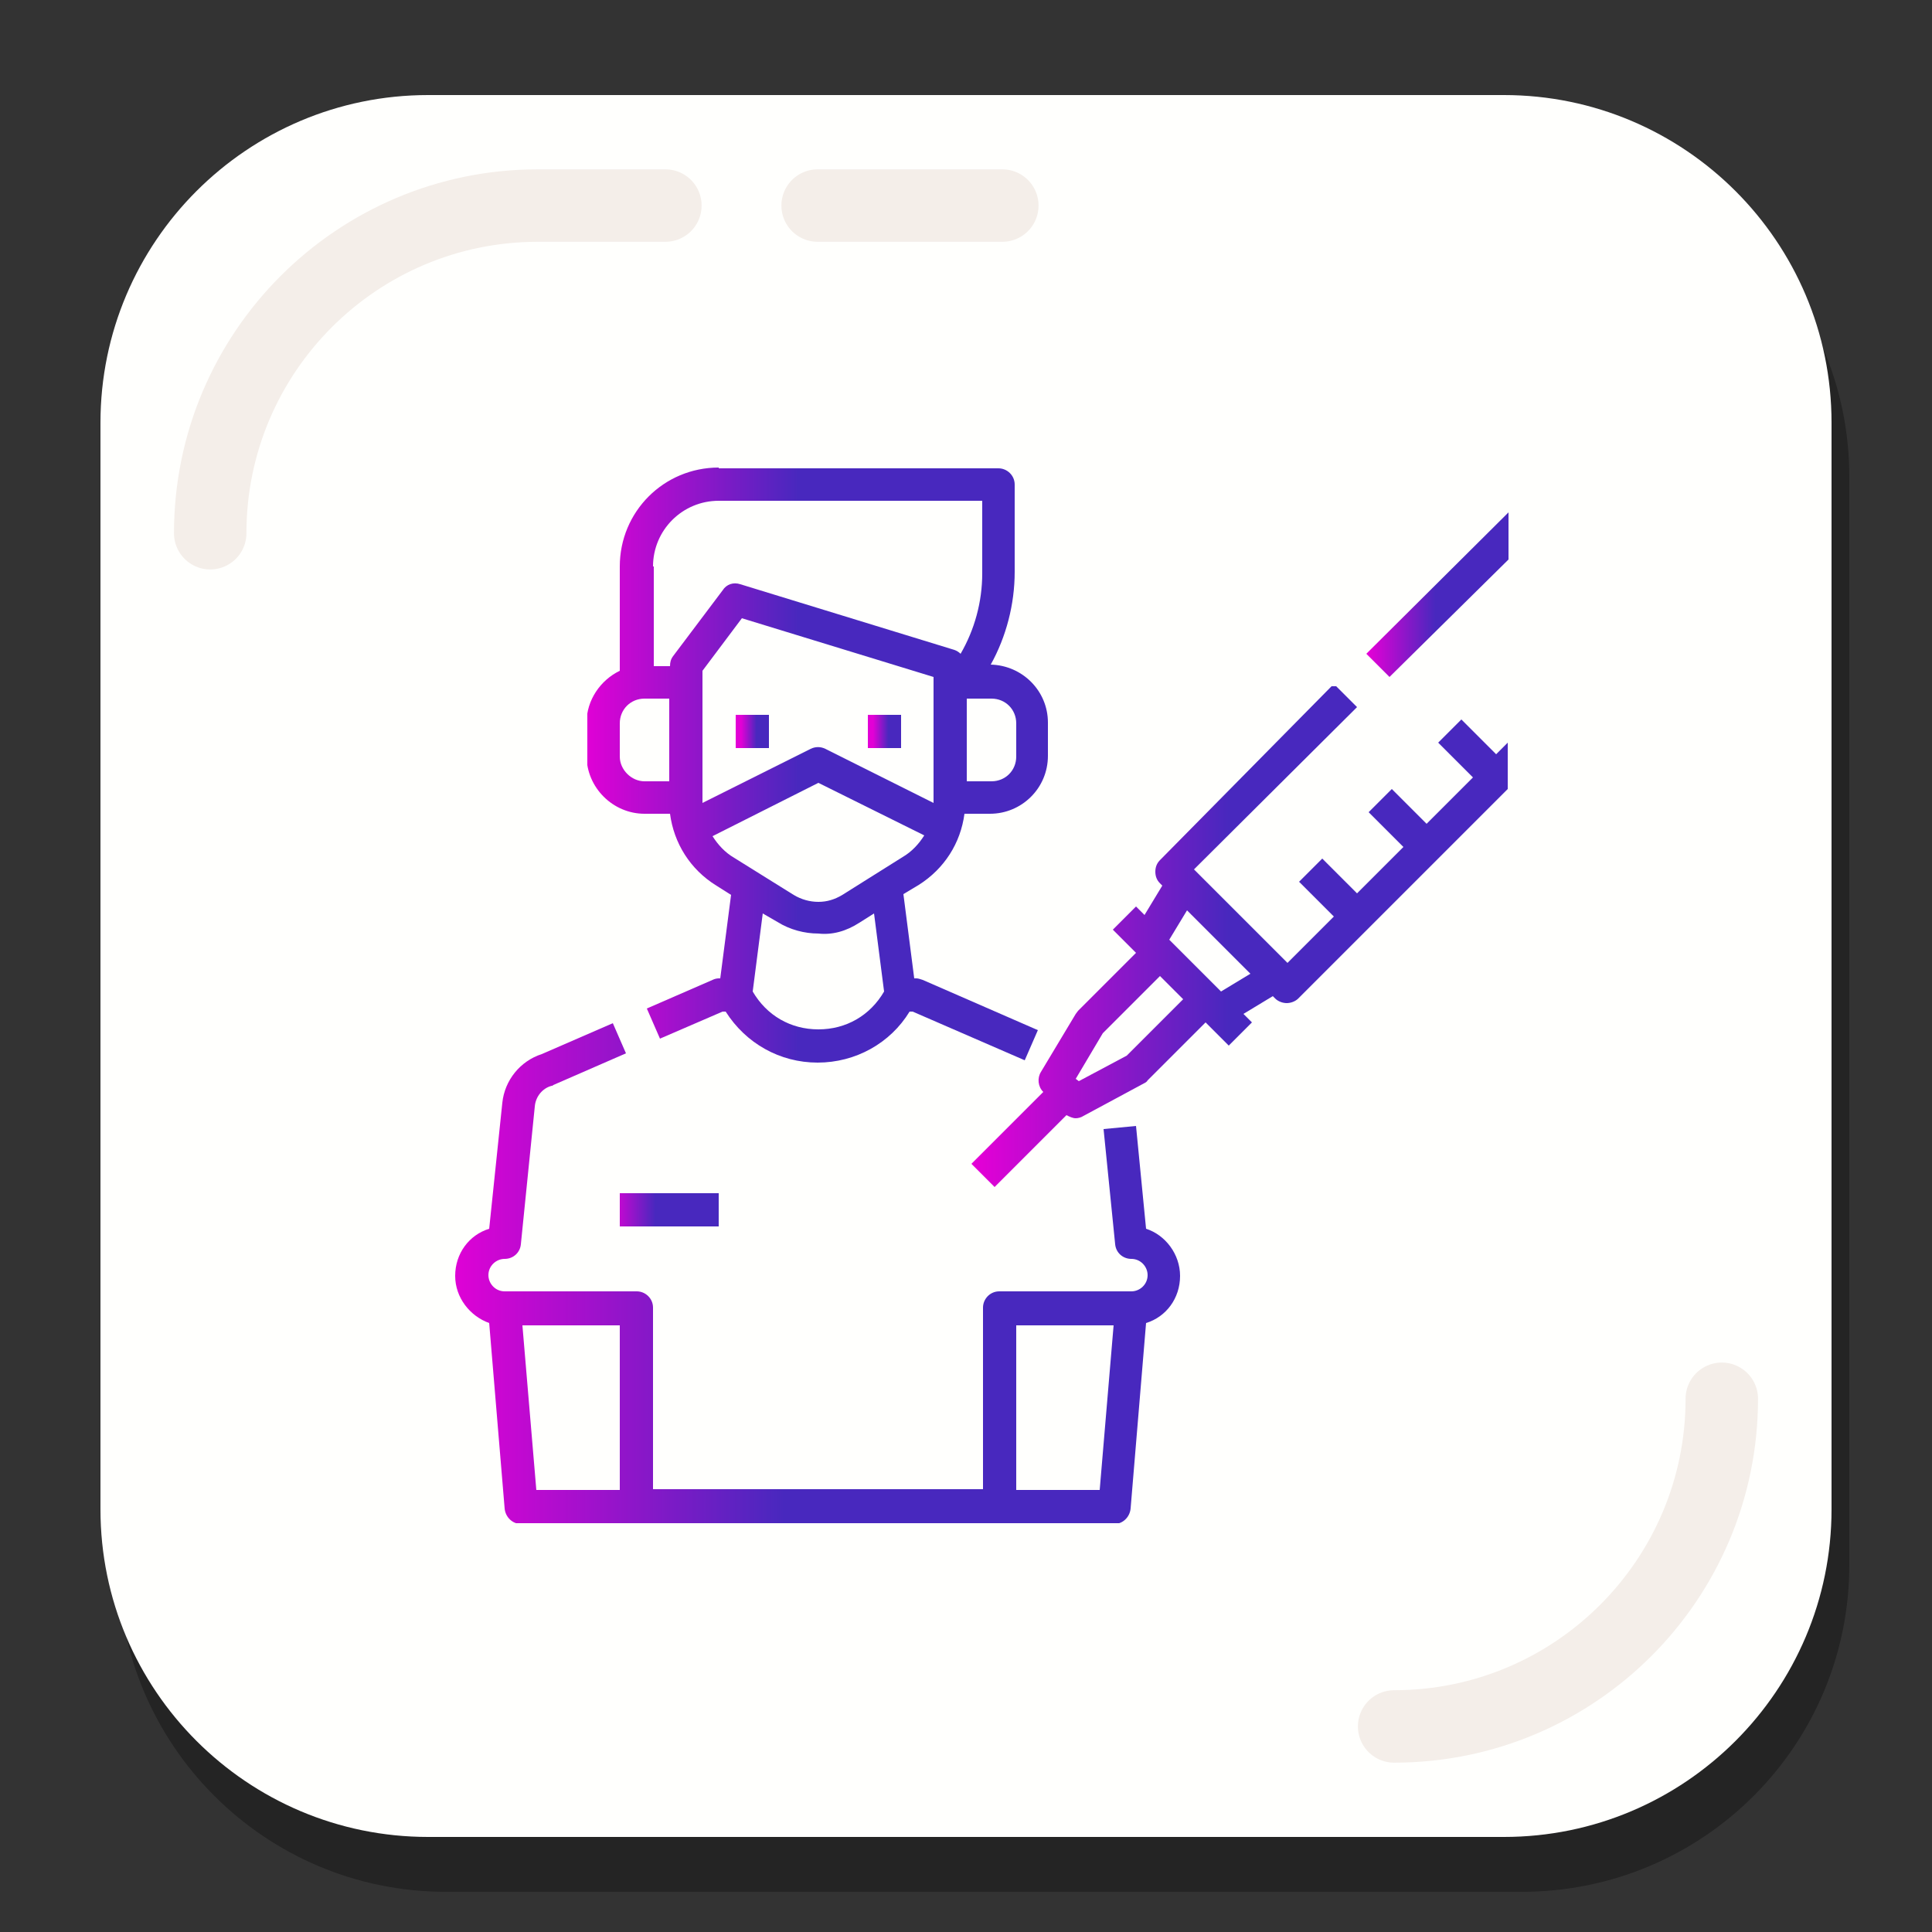 <?xml version="1.0" encoding="utf-8"?>
<!-- Generator: Adobe Illustrator 19.1.0, SVG Export Plug-In . SVG Version: 6.00 Build 0)  -->
<svg version="1.1" id="Layer_1" xmlns="http://www.w3.org/2000/svg" xmlns:xlink="http://www.w3.org/1999/xlink" x="0px" y="0px"
	 viewBox="0 0 250 250" style="enable-background:new 0 0 250 250;" xml:space="preserve">
<rect x="0" y="0" width="250" height="250" fill="#333333" stroke="none"/>
<style type="text/css">
	.st0{opacity:0.3;}
	.st1{fill:#FFFFFD;}
	.st2{fill:none;stroke:#F4EEE9;stroke-width:9.374;stroke-linecap:round;stroke-miterlimit:10;}
	.st3{clip-path:url(#SVGID_2_);fill:url(#SVGID_3_);}
	.st4{clip-path:url(#SVGID_5_);fill:url(#SVGID_6_);}
	.st5{clip-path:url(#SVGID_8_);fill:url(#SVGID_9_);}
	.st6{clip-path:url(#SVGID_11_);fill:url(#SVGID_12_);}
	.st7{clip-path:url(#SVGID_14_);fill:url(#SVGID_15_);}
	.st8{clip-path:url(#SVGID_17_);fill:url(#SVGID_18_);}
	.st9{clip-path:url(#SVGID_20_);fill:url(#SVGID_21_);}
</style>
<g>
	<g>
		<g>
			<g class="st0">
				<path d="M196.9,244.8H57.7c-23.4,0-42.4-19-42.4-42.4V61.7c0-23.4,19-42.4,42.4-42.4h139.2c23.4,0,42.4,19,42.4,42.4v140.6
					C239.4,225.8,220.4,244.8,196.9,244.8z"/>
			</g>
			<g>
				<path class="st1" d="M194.6,237.7H55.4c-23.4,0-42.4-19-42.4-42.4V54.7c0-23.4,19-42.4,42.4-42.4h139.2
					c23.4,0,42.4,19,42.4,42.4v140.6C237,218.7,218,237.7,194.6,237.7z"/>
			</g>
		</g>
		<path class="st2" d="M27.2,69c0-23.4,19-42.4,42.4-42.4h16.5"/>
		<path class="st2" d="M222.8,181c0,23.4-19,42.4-42.4,42.4"/>
		<line class="st2" x1="105.8" y1="26.6" x2="129.7" y2="26.6"/>
	</g>
	<g>
		<g>
			<defs>
				<path id="SVGID_1_" d="M67.6,171.5h12.6v21.3H69.4L67.6,171.5z M131.5,171.5h12.6l-1.8,21.3h-10.8V171.5z M70.1,136.4
					c-2.8,0.9-4.8,3.4-5.1,6.3L63.3,159c-2.6,0.8-4.4,3.2-4.4,6.1c0,2.8,1.9,5.2,4.4,6.1l2,24c0.1,1.1,1,2,2.1,2h76.8
					c1.1,0,2-0.9,2.1-2l2-24c2.6-0.8,4.4-3.2,4.4-6.1c0-2.8-1.9-5.3-4.4-6.1l-1.3-13.3l-4.2,0.4l1.5,14.9c0.1,1.1,1,1.9,2.1,1.9
					c1.2,0,2.1,1,2.1,2.1c0,1.2-1,2.1-2.1,2.1h-17.1c-1.2,0-2.1,1-2.1,2.1v23.5H84.5v-23.5c0-1.2-1-2.1-2.1-2.1H65.3
					c-1.2,0-2.1-1-2.1-2.1c0-1.2,1-2.1,2.1-2.1c1.1,0,2-0.8,2.1-1.9l1.8-17.8c0.1-1.3,1-2.4,2.2-2.7c0.1,0,0.1,0,0.2-0.1l9.4-4.1
					l-1.7-3.9L70.1,136.4z"/>
			</defs>
			<clipPath id="SVGID_2_">
				<use xlink:href="#SVGID_1_"  style="overflow:visible;"/>
			</clipPath>
			
				<linearGradient id="SVGID_3_" gradientUnits="userSpaceOnUse" x1="-3403.719" y1="2377.258" x2="-3403.389" y2="2377.258" gradientTransform="matrix(284.53 0 0 -284.53 968518.375 676565.562)">
				<stop  offset="0" style="stop-color:#E300D6"/>
				<stop  offset="0.466" style="stop-color:#4828BE"/>
				<stop  offset="1" style="stop-color:#4828BE"/>
			</linearGradient>
			<rect x="58.9" y="132.4" class="st3" width="93.9" height="64.7"/>
		</g>
		<g>
			<defs>
				<rect id="SVGID_4_" x="80.2" y="154.4" width="12.8" height="4.3"/>
			</defs>
			<clipPath id="SVGID_5_">
				<use xlink:href="#SVGID_4_"  style="overflow:visible;"/>
			</clipPath>
			
				<linearGradient id="SVGID_6_" gradientUnits="userSpaceOnUse" x1="-3339.723" y1="2384.8" x2="-3339.393" y2="2384.8" gradientTransform="matrix(38.8 0 0 -38.8 129659.906 92685.648)">
				<stop  offset="0" style="stop-color:#E300D6"/>
				<stop  offset="0.466" style="stop-color:#4828BE"/>
				<stop  offset="1" style="stop-color:#4828BE"/>
			</linearGradient>
			<rect x="80.2" y="154.4" class="st4" width="12.8" height="4.3"/>
		</g>
		<g>
			<defs>
				<rect id="SVGID_7_" x="112.3" y="92.5" width="4.3" height="4.3"/>
			</defs>
			<clipPath id="SVGID_8_">
				<use xlink:href="#SVGID_7_"  style="overflow:visible;"/>
			</clipPath>
			
				<linearGradient id="SVGID_9_" gradientUnits="userSpaceOnUse" x1="-3196.195" y1="2392.685" x2="-3195.865" y2="2392.685" gradientTransform="matrix(12.933 0 0 -12.933 41449.195 31039.678)">
				<stop  offset="0" style="stop-color:#E300D6"/>
				<stop  offset="0.466" style="stop-color:#4828BE"/>
				<stop  offset="1" style="stop-color:#4828BE"/>
			</linearGradient>
			<rect x="112.3" y="92.5" class="st5" width="4.3" height="4.3"/>
		</g>
		<g>
			<defs>
				<rect id="SVGID_10_" x="95.2" y="92.5" width="4.3" height="4.3"/>
			</defs>
			<clipPath id="SVGID_11_">
				<use xlink:href="#SVGID_10_"  style="overflow:visible;"/>
			</clipPath>
			
				<linearGradient id="SVGID_12_" gradientUnits="userSpaceOnUse" x1="-3193.515" y1="2392.685" x2="-3193.185" y2="2392.685" gradientTransform="matrix(12.933 0 0 -12.933 41397.465 31039.678)">
				<stop  offset="0" style="stop-color:#E300D6"/>
				<stop  offset="0.466" style="stop-color:#4828BE"/>
				<stop  offset="1" style="stop-color:#4828BE"/>
			</linearGradient>
			<rect x="95.2" y="92.5" class="st6" width="4.3" height="4.3"/>
		</g>
		<g>
			<defs>
				<path id="SVGID_13_" d="M111.2,119.4l1.9-1.2l1.3,10.1c-1.8,3.1-4.9,4.9-8.5,4.9c-3.6,0-6.7-1.8-8.5-4.9l1.3-10.1l1.9,1.1
					c1.6,1,3.5,1.5,5.3,1.5C107.7,121,109.5,120.5,111.2,119.4 M102.7,115.8L95,111c-1.2-0.7-2.1-1.7-2.8-2.8l13.7-6.9l13.7,6.8
					c-0.7,1.1-1.6,2.1-2.8,2.8l-7.8,4.9c-1,0.6-2,0.9-3.1,0.9C104.8,116.7,103.7,116.4,102.7,115.8 M80.2,97.9v-4.3
					c0-1.8,1.4-3.2,3.2-3.2h3.2v10.7h-3.2C81.7,101.1,80.2,99.6,80.2,97.9 M125.1,90.4h3.2c1.8,0,3.2,1.4,3.2,3.2v4.3
					c0,1.8-1.4,3.2-3.2,3.2h-3.2V90.4z M90.9,103.8V86.8l5.1-6.8l24.8,7.6v16c0,0.1,0,0.2,0,0.3l-14-7c-0.6-0.3-1.3-0.3-1.9,0l-14,7
					C90.9,103.9,90.9,103.9,90.9,103.8 M84.5,73.3c0-4.7,3.8-8.5,8.5-8.5h34.1v9.4c0,3.7-1,7.3-2.8,10.4c-0.2-0.2-0.5-0.4-0.8-0.5
					l-27.7-8.5c-0.9-0.3-1.8,0-2.3,0.8l-6.4,8.5c-0.3,0.4-0.4,0.8-0.4,1.3h-2.1V73.3z M93,60.5c-7.1,0-12.8,5.7-12.8,12.8v13.5
					c-2.5,1.2-4.3,3.8-4.3,6.7v4.3c0,4.1,3.4,7.5,7.5,7.5h3.3c0.5,3.8,2.6,7.2,6,9.3l1.9,1.2l-1.4,10.8H93c-0.3,0-0.6,0.1-0.8,0.2
					l-8.5,3.7l1.7,3.9l8.1-3.5h0.4c2.6,4.1,7,6.6,11.9,6.6c4.9,0,9.4-2.5,11.9-6.6h0.4l14.5,6.3l1.7-3.9l-14.9-6.5
					c-0.3-0.1-0.6-0.2-0.8-0.2h-0.3l-1.4-10.9l2-1.2c3.3-2.1,5.4-5.4,5.9-9.2h3.3c4.1,0,7.5-3.3,7.5-7.5v-4.3c0-4.1-3.3-7.4-7.4-7.5
					c2-3.6,3.1-7.8,3.1-12V62.7c0-1.2-1-2.1-2.1-2.1H93z"/>
			</defs>
			<clipPath id="SVGID_14_">
				<use xlink:href="#SVGID_13_"  style="overflow:visible;"/>
			</clipPath>
			
				<linearGradient id="SVGID_15_" gradientUnits="userSpaceOnUse" x1="-3398.036" y1="2377.241" x2="-3397.706" y2="2377.241" gradientTransform="matrix(181.064 0 0 -181.064 615339.312 430532.719)">
				<stop  offset="0" style="stop-color:#E300D6"/>
				<stop  offset="0.466" style="stop-color:#4828BE"/>
				<stop  offset="1" style="stop-color:#4828BE"/>
			</linearGradient>
			<rect x="76" y="60.5" class="st7" width="59.8" height="77"/>
		</g>
		<g>
			<defs>
				<path id="SVGID_16_" d="M139.2,139.6l3.5-5.9l7.4-7.4l3,3l-7.3,7.3l-6.2,3.3L139.2,139.6z M156.4,126.7l-5.1-5.1l2.3-3.8
					l8.2,8.2l-3.8,2.3L156.4,126.7z M150.1,111.3c-0.4,0.4-0.6,0.9-0.6,1.5c0,0.6,0.2,1.1,0.6,1.5l0.3,0.3l-2.3,3.8l-1.1-1.1l-3,3
					l3,3c0,0,0,0,0,0l-7.5,7.5c-0.1,0.1-0.2,0.3-0.3,0.4l-4.5,7.5c-0.5,0.8-0.4,1.9,0.3,2.6l-9.3,9.3l3,3l9.3-9.3
					c0.4,0.2,0.8,0.4,1.2,0.4c0.3,0,0.7-0.1,1-0.3l7.8-4.2c0.2-0.1,0.4-0.2,0.5-0.4l7.5-7.5l3,3l3-3l-1.1-1.1l3.8-2.3l0.3,0.3
					c0.4,0.4,1,0.6,1.5,0.6c0.5,0,1.1-0.2,1.5-0.6l27.1-27.1v-6l-1.5,1.5l-4.5-4.5l-3,3l4.5,4.5l-6,6l-4.5-4.5l-3,3l4.5,4.5l-6,6
					l-4.5-4.5l-3,3l4.5,4.5l-6,6l-12.1-12.1l21.1-21l-3-3L150.1,111.3z"/>
			</defs>
			<clipPath id="SVGID_17_">
				<use xlink:href="#SVGID_16_"  style="overflow:visible;"/>
			</clipPath>
			
				<linearGradient id="SVGID_18_" gradientUnits="userSpaceOnUse" x1="-3400.772" y1="2377.28" x2="-3400.442" y2="2377.28" gradientTransform="matrix(210.888 0 0 -210.888 717309.375 501462.25)">
				<stop  offset="0" style="stop-color:#E300D6"/>
				<stop  offset="0.466" style="stop-color:#4828BE"/>
				<stop  offset="1" style="stop-color:#4828BE"/>
			</linearGradient>
			<rect x="125.7" y="88.8" class="st8" width="69.6" height="65"/>
		</g>
		<g>
			<defs>
				<polygon id="SVGID_19_" points="176.8,84.6 179.8,87.6 195.3,72.3 195.3,66.2 				"/>
			</defs>
			<clipPath id="SVGID_20_">
				<use xlink:href="#SVGID_19_"  style="overflow:visible;"/>
			</clipPath>
			
				<linearGradient id="SVGID_21_" gradientUnits="userSpaceOnUse" x1="-3365.932" y1="2379.218" x2="-3365.602" y2="2379.218" gradientTransform="matrix(55.874 0 0 -55.874 188246.031 133014.172)">
				<stop  offset="0" style="stop-color:#E300D6"/>
				<stop  offset="0.466" style="stop-color:#4828BE"/>
				<stop  offset="1" style="stop-color:#4828BE"/>
			</linearGradient>
			<rect x="176.8" y="66.2" class="st9" width="18.4" height="21.4"/>
		</g>
	</g>
</g>
</svg>
